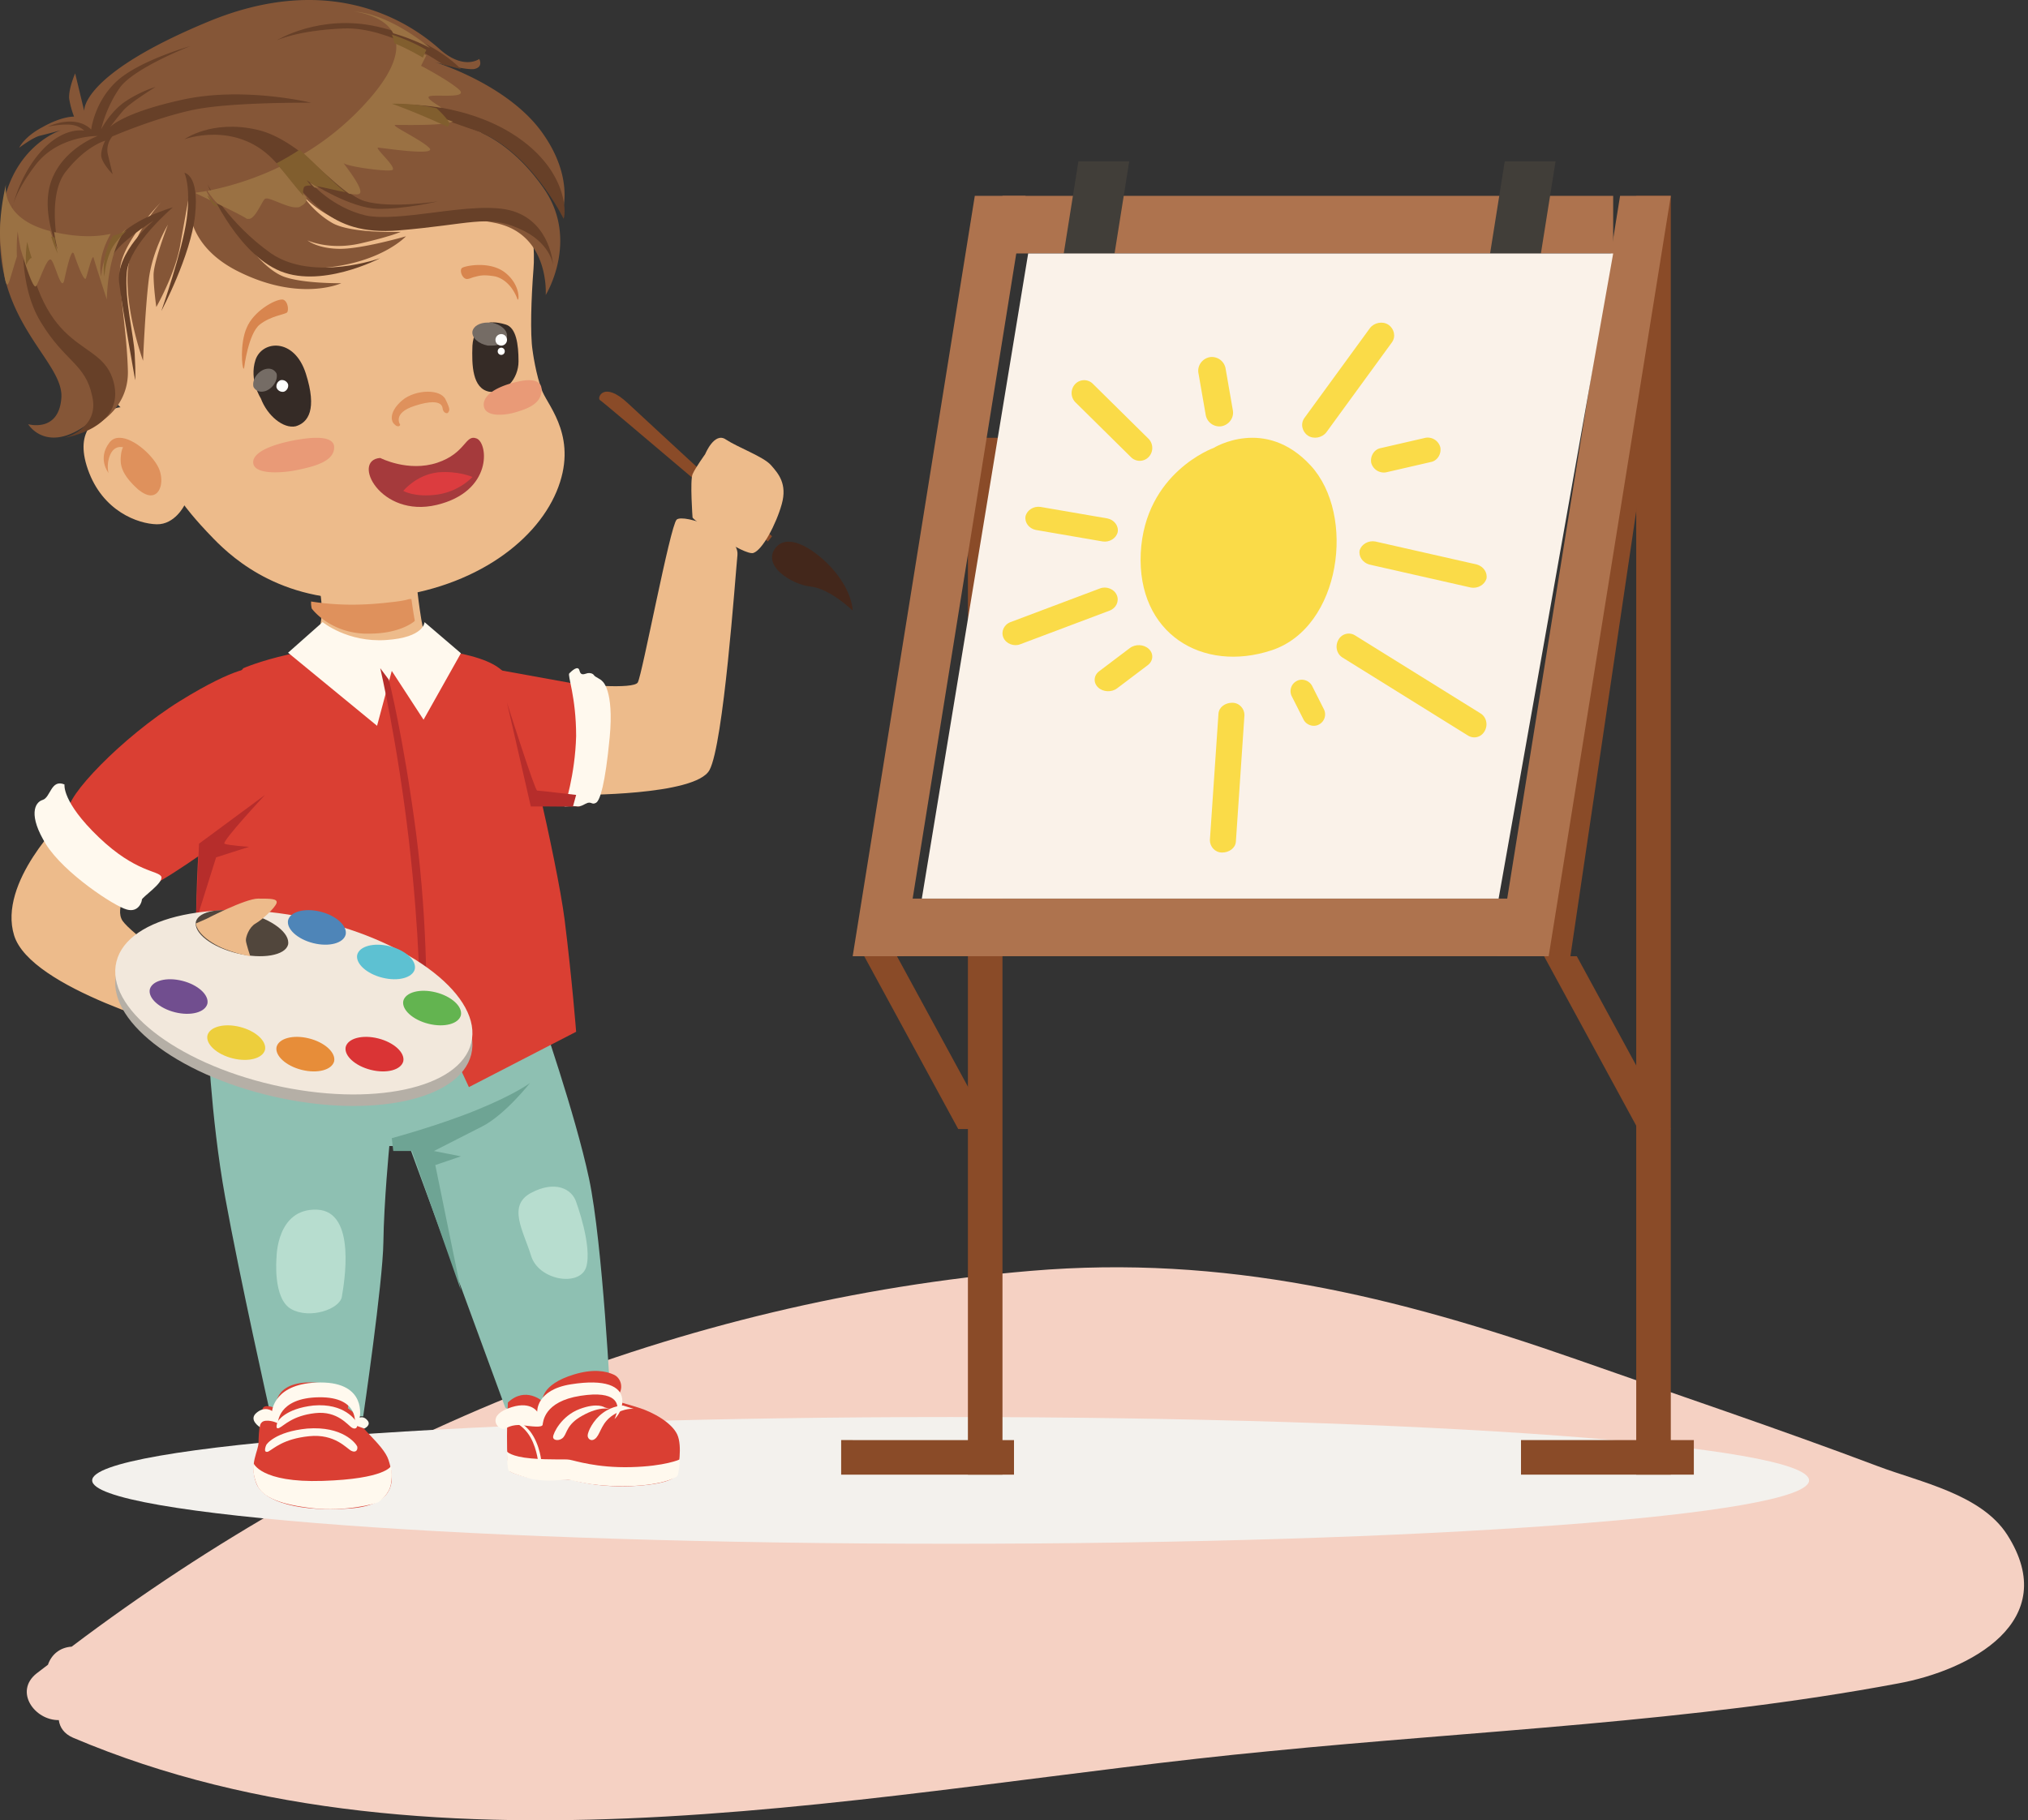 <svg xmlns="http://www.w3.org/2000/svg" width="176" height="158" viewBox="0 0 176 158"><rect x="0" y="0" width="176" height="158" fill="#333333" stroke="none"/><g><g><path fill="#f5d1c3" d="M174.196 133.218c-2.257-3.52-7.566-4.568-11.196-5.938-8.693-3.28-17.46-6.21-26.172-9.28-15.77-5.51-30.562-9.111-47.366-7.688-30.411 2.564-58.999 14.303-83.24 32.618-1.052.07-1.765.71-2.06 1.57-.324.253-.656.5-.98.748-1.984 1.57-.182 4.087 1.92 4.058.086.619.448 1.19 1.247 1.533C38.223 164.376 77 155.149 110.204 152c17.996-1.78 36.7-2.532 54.477-5.867 6.265-1.133 14.319-5.392 9.515-12.915"/></g><g><g><path fill="#edbb8b" d="M50 59.373s5 .51 5.352-.14c.377-.65 2.802-13.566 3.368-14.124.565-.558 5.464 1.115 5.28 3.067-.194 1.953-1.206 16.444-2.431 18.674C60.344 69.082 50.063 69 50.063 69L50 59.373"/></g><g><path fill="#da3f33" d="M42.441 58L51 59.55l-.45 9.152L50.333 70 40 69.922 42.441 58"/></g><g><path fill="#f3f1ed" d="M82.5 134C41.355 134 8 131.538 8 128.5s33.355-5.5 74.5-5.5 74.5 2.462 74.5 5.5-33.355 5.5-74.5 5.5"/></g><g><path fill="#8ec0b2" d="M18 89.318s.257 7.513 1.54 14.6c1.284 7.082 3.851 18.504 3.851 18.504s1.54.513 4.108.513h4.022s1.702-11.59 1.75-15.091c.047-3.5.517-8.367.517-8.367h1.727l8.329 22.69s1.156 1.11 4.792.768c3.68-.342 4.364-1.11 4.364-1.11s-.685-13.896-1.882-19.53c-1.199-5.635-4.279-14.45-4.279-14.45L30.751 83 18 89.318"/></g><g><path fill="#edbb8b" d="M27.318 56s.508-1.182.595-2.64C28 51.9 27.526 50 27.526 50l8.653.896s.401 3.878.821 4.58c.328.701 1 1.007 1 1.007s-1.722 2.03-2.244 2.371c-.522.34-6.325.004-6.69-.197C28.703 58.457 27 57 27 57l.318-1"/></g><g><path fill="#e4aa81" d="M27.068 52.868L27 52.218v.003c0 .211.058.429.068.646M36 54a45.95 45.95 0 0 1-.295-2L36 54"/></g><g><path fill="#df915c" d="M32.067 55h-.472c-3.053-.146-4.512-2.141-4.54-2.179-.055-.205-.055-.41-.055-.611 1.092.174 2.278.276 3.562.276.557 0 1.134-.02 1.728-.06a30.343 30.343 0 0 0 1.573-.147c.795-.078 1.358-.183 1.638-.279h.204c.07.518.174 1.238.295 1.893C36 53.907 34.795 55 32.067 55"/></g><g><path fill="#edbb8b" d="M46.218 30.409s.279 2.164.863 3.591c.585 1.36 3.128 4.106 1.221 8.663s-7.6 8.657-15.587 9.273c-7.986.616-12.402-3.359-14.153-5.15C16.812 45 16 43.864 16 43.864s-.827 1.68-2.4 1.644c-1.6-.035-4.694-1.114-5.97-4.752-1.277-3.638 1.019-4.488 1.68-4.951.69-.463 1.149-.452 1.149-.452s-7.802-7.058-4.752-17.605C8.757 7.201 23 1.933 34.654 6.865 46.262 11.798 46.5 20.791 46.3 23.334c-.2 2.543-.3 5.666-.082 7.075"/></g><g><path fill="#df915c" d="M13.09 43c-.29 0-.645-.149-1.09-.504-1.495-1.337-1.57-2.18-1.52-2.83.052-.666.2-.84.2-.84s-.09-.028-.223-.028c-.244 0-.635.097-.881.647-.38.848-.159 1.607-.159 1.607s-.987-1.243.076-2.63c.228-.296.507-.422.883-.422 1.27 0 3.077 1.688 3.472 2.812.37 1.052.047 2.188-.758 2.188"/></g><g><path fill="#df915c" d="M34.57 37c-.07 0-.17 0-.31-.146-.411-.32-.431-1.195.656-2.113.57-.481 1.446-.741 2.217-.741.697 0 1.308.213 1.53.665.468.953.337.95.22 1.158-.02.028-.058.044-.106.044-.132 0-.332-.12-.367-.431-.03-.268-.237-.521-.856-.521-.363 0-.869.085-1.554.31-2 .634-1.268 1.642-1.268 1.642s-.027.133-.162.133"/></g><g><path fill="#352b26" d="M42.521 28s-1.411.186-1.521 2c-.066 1.723 0 3.71 1.45 4 1.4.227 2.55-1.146 2.55-2.63 0-1.483-.2-2.936-1.117-3.203C43 27.899 42.52 28 42.52 28"/></g><g><path fill="#d8854e" d="M21.148 32c-.148 0-.343-2.17.254-3.532C22 27 23.85 26 24.457 26h.09c.453.13.528.935.368 1.116-.158.182-1.419.293-2.393 1.072-.974.812-1.326 3.69-1.326 3.69-.014.122-.03.122-.048.122"/></g><g><path fill="#d8854e" d="M44.948 26h-.034s-.482-1.612-1.914-2a5.517 5.517 0 0 0-.948-.101c-.4 0-.704.101-.946.158-.242.08-.422.16-.574.16a.37.37 0 0 1-.036-.003c-.402-.037-.644-.782-.395-.96.125-.09.747-.254 1.505-.254.743 0 1.617.158 2.28.702 1.22.997 1.172 2.298 1.062 2.298"/></g><g><path fill="#e99a77" d="M23.886 41c-1.142 0-2.086-.272-1.886-1.088.404-1.27 4-1.773 4-1.773.334-.051.9-.139 1.46-.139.771 0 1.54.167 1.54.826 0 1.174-1.552 1.63-3.198 1.969a9.878 9.878 0 0 1-1.916.205"/></g><g><path fill="#e99a77" d="M43.342 36c-.813 0-1.485-.271-1.342-1.086.289-1.268 2.889-1.774 2.889-1.774.208-.051.614-.14 1.014-.14.55 0 1.097.167 1.097.824 0 1.176-1.11 1.63-2.286 1.97a5.146 5.146 0 0 1-1.372.206"/></g><g><path fill="#756c65" d="M42.69 30h-.348c-.824-.155-1.421-.692-1.342-1.23.084-.46.636-.77 1.31-.77h.348c.825.155 1.421.692 1.342 1.23-.083.46-.636.77-1.31.77"/></g><g><path fill="#fffffe" d="M43 29.49a.5.5 0 1 1 .489.51.5.5 0 0 1-.489-.51"/></g><g><path fill="#fffffe" d="M43.196 30.494a.305.305 0 1 1 .609.013.305.305 0 0 1-.61-.013"/></g><g><path fill="#352b26" d="M22.635 34.578s-1.034-1.578-.463-3.334c.57-1.71 3.367-1.954 4.369 1.178 1.001 3.131.206 4.252-.87 4.578-1.074.24-2.472-.91-3.036-2.421"/></g><g><path fill="#756c65" d="M22.697 34a.768.768 0 0 1-.697-.42c-.12-.451.17-1.075.696-1.395a1.18 1.18 0 0 1 .607-.185c.298 0 .547.146.697.421.12.45-.17 1.074-.696 1.394a1.18 1.18 0 0 1-.607.185"/></g><g><path fill="#fffffe" d="M24 33.642a.566.566 0 0 1 .357-.642.565.565 0 0 1 .643.358.565.565 0 0 1-.358.642.566.566 0 0 1-.642-.358"/></g><g><path fill="#fffffe" d="M24.208 33.586a.303.303 0 0 1 .205-.377.305.305 0 1 1-.205.378"/></g><g><path fill="#a53a3c" d="M33 39.751s2.415 1.249 4.938.418c2.523-.837 2.425-2.511 3.43-2.107 1.004.405 1.403 4.599-3.462 5.764C33 45 30.46 39.928 33 39.751"/></g><g><path fill="#dc3c3f" d="M35 42.61s1.103-1.385 3-1.61c1.8-.148 3 .403 3 .403s-1.094 1.232-3 1.519c-2 .287-3-.311-3-.311"/></g><g><path fill="#855637" d="M16.46 16.685S15.441 21 20.757 23.602c5.317 2.626 8.863.981 8.863.981s-3.343.049-5.027-.583c-1.686-.662-3.233-2.943-3.233-2.943s2.347 2.672 7.105 2.154c4.759-.518 6.767-2.7 6.767-2.7s-3.799 1.1-5.743 1.088c-1.945-.014-2.805-.735-2.805-.735s1.872.89 4.603.264c2.713-.627 3.495-1.003 3.495-1.003s-4.324.17-5.96-.78C27.187 18.395 26.31 17 26.31 17s2.313 2.634 5.997 2.784c1.48.06 2.693-.156 4.018-.372 1.904-.322 3.86-.643 6.675-.055 4.737.983 4.36 6.251 4.36 6.251s2.949-4.768-.172-9.258c-3.121-4.49-6.488-5.227-6.488-5.227s2.63.524 5.35 3.517c2.722 2.993 2.679 4.036 2.679 4.036S50 15.569 47 11.436C44 7.305 37.773 5.4 37.773 5.4s2.476.667 3.332.6c.895-.154.484-.882.484-.882s-1.352 1.018-3.455-.872C36 2.356 29.197-2.737 18.054 1.887 6.91 6.511 7.31 9.635 7.31 9.635L6.523 6.37S5.95 7.65 6 8.546a7.89 7.89 0 0 0 .428 1.578s-1.006-.056-2.676.876c-1.67.867-2.087 1.824-2.087 1.824s1.195-.905 1.808-1.045A60.02 60.02 0 0 0 5.3 11.3S0 12.93 0 20.614c0 7.684 5.549 10.878 5.325 13.926-.224 3.047-2.88 2.28-2.88 2.28s1.3 2.18 4.256.569c2.955-1.651 2.972-3.778 2.972-3.778s-.162 1.521-.378 2.091c-.216.57-.749 1.037-.749 1.037s2.685-1.41 2.55-4.647c-.096-3.237-.651-6.028-.69-8.469-.04-2.44 3.594-6.097 3.594-6.097S11.112 20.532 11.062 24c-.062 3.446 1.353 7.315 1.353 7.315s.174-4.404.49-7.003c.315-2.598 1.667-4.802 1.667-4.802s-1.246 3.213-1.244 4.36c.002 1.13.238 2.779.238 2.779s1.625-2.86 2.058-5.295c.434-2.435.836-4.67.836-4.67"/></g><g><path fill="#674028" d="M7.916 11.241S8.193 8.794 10.184 7c1.992-1.773 6.334-3 6.334-3s-4.917 1.907-6.127 3.626c-1.21 1.72-1.613 3.6-1.613 3.6s.803-1.569 2.155-2.456c1.351-.886 2.569-1.224 2.569-1.224s-2.237 1.38-2.79 2.025a34.713 34.713 0 0 0-1.179 1.481s1.011-1.241 6.322-2.403C21.165 7.49 27 8.916 27 8.916s-7-.068-10.243.622c-3.26.69-7.005 2.3-7.005 2.3s-.609.659-.385 1.588l.408 1.694s-1.018-1.036-.994-1.675c.023-.64.352-1.234.352-1.234s-1.665.44-3.427 2.69C3.945 17.15 5.172 22 5.172 22s-1.73-3.505-.713-6.313c1.016-2.81 4.025-3.885 4.025-3.885s-3.43-.058-5.395 2.508C1.123 16.875 1 18.326 1 18.326s.554-2.934 2.538-5.157c1.983-2.224 3.772-1.827 3.772-1.827s-.458-.51-1.387-.528C5 10.797 4.15 11 4.15 11s2.322-1.15 3.767.241"/></g><g><path fill="#674028" d="M38.452 5.606S33.83 2.302 29.805 2.47C25.782 2.637 24 3.51 24 3.51s3.731-2.326 8.73-1.202C37.73 3.431 40 6 40 6l-1.548-.394"/></g><g><path fill="#674028" d="M2.074 20s-.578 4.661 1.492 8C5.636 31.41 7.42 31.573 8 34.385 8.674 37.197 5.61 38 5.61 38s5.323-.818 4.246-4.857C8.78 29.103 3.654 31.283 2.074 20"/></g><g><path fill="#674028" d="M15 18s-3.774 3.189-4 5.644c-.192 2.455.602 5.356.693 7.116.092 1.735.041 2.24.041 2.24s-1.053-5.821-1.392-8.447c-.342-2.625 3.012-5.424 3.012-5.424S10.347 21 9.708 22.291c-.638 1.264-.622 2.15-.622 2.15s-.47-1.324.783-3.347C11.12 19.07 15 18 15 18"/></g><g><path fill="#674028" d="M16 15s1.31.154.93 3.68C16.552 22.206 14 27 14 27s1.828-5.213 2.204-8c.376-2.887-.204-4-.204-4"/></g><g><path fill="#674028" d="M18 16s2.274 5.583 6 7.39c3.69 1.808 9-.982 9-.982s-5.795 2.085-9.467-.408C19.86 19.416 18 16 18 16"/></g><g><path fill="#674028" d="M16 12.091s4.342-1.618 7.626 1.68c3.282 3.299 4.76 6.734 10.954 6.229 6.193-.515 7.689-1.384 10.42-.182C47.782 21 48 23 48 23s-.201-3.612-3.43-4.658c-1.704-.553-4.368-.223-6.936.107-2.297.295-4.517.551-5.904.253C28.794 18 27 15.877 27 15.877s3.43 2.203 5.785 2.247c2.353.045 5.215-.646 5.215-.646s-4.072.647-6.336-.016c-2.264-.664-5.446-5.317-9.375-6.207-3.93-.89-6.289.836-6.289.836"/></g><g><path fill="#674028" d="M48.918 19S46 13 41.3 11.347C36.616 9.649 34 9 34 9s5.896-.284 10.505 2.64c4.609 2.925 4.667 6.656 4.413 7.36"/></g><g><path fill="#9a7143" d="M27.297 16.277c-.297-.277-.416-.435-.416-.435s.3.158.783.472a5.528 5.528 0 0 0-.367-.037zm2.992.532c-1.16-.809-2.506-2.195-4.022-3.4a23.634 23.634 0 0 0 5.583-4.586c2.15-2.39 2.696-4.057 2.51-5.217 1.034.394 1.949.838 2.64 1.2l-.46.904S39 7 39.867 7.802c.452.453-.328.505-1.16.505l-.37-.002A21.42 21.42 0 0 0 38 8.303c-.433 0-.76.015-.803.103-.09.185.498.528 1.136.952a23.522 23.522 0 0 0-3.6-.295c-.296 0-.46.008-.46.008s1.782.419 5.04 1.48c-.554.26-2.313.298-3.572.298a94.3 94.3 0 0 1-1.228-.006c-.095 0-.164 0-.201.002-.465.03 2.193 1.25 2.94 1.99.25.247-.113.33-.721.33-1.223 0-3.44-.335-3.707-.35h-.007c-.365 0 1.788 1.835 1.183 1.96a2.353 2.353 0 0 1-.348.022c-1.023 0-3.536-.383-3.803-.624-.014-.013-.023-.02-.026-.02-.063 0 2.009 2.494 1.308 2.693a.842.842 0 0 1-.23.025 4.16 4.16 0 0 1-.612-.062zM17 16.782v-.062c.154-.018.468-.06.913-.142.087.215.285.52.507.883-.644-.31-1.196-.573-1.42-.68zM37.318 4.16a18.115 18.115 0 0 0-3.195-1.274C33.273 1.247 30.697 1 30.697 1c3.221.212 6.59 3.127 6.62 3.16M21.596 19h-.168c-.319-.235-1.497-.812-2.573-1.33-.405-.464-.7-.848-.854-1.102a26.085 26.085 0 0 0 6.253-2.08c.831.912 1.564 1.81 2.333 2.61.028.288.023.54-.475.793C26 18 25.846 18 25.688 18c-.424 0-.948-.21-1.422-.396-.474-.188-.896-.375-1.114-.375a.685.685 0 0 0-.152.023c-.259.19-.833 1.748-1.405 1.748"/></g><g><path fill="#815e2e" d="M36.696 5a21.627 21.627 0 0 0-2.475-1.251A2.65 2.65 0 0 0 34 3c1.209.398 2.206.87 3 1.327L36.696 5"/></g><g><path fill="#815e2e" d="M17.585 16.552l-.17-.083.17-.02v.103"/></g><g><path fill="#815e2e" d="M19 18l-.462-.19c-.235-.33-.416-.606-.538-.81h.059c.196.23.51.58.941 1"/></g><g><path fill="#815e2e" d="M26.32 17c-.765-.866-1.493-1.84-2.32-2.83.653-.341 1.324-.729 2-1.17 1.509 1.307 2.846 2.809 4 3.688-.361-.062-.788-.16-1.221-.258-.484-.11-.976-.22-1.388-.279-.48-.3-.779-.513-.779-.513s.143.188.388.473c0-.004-.088-.006-.14-.006-.263 0-.444.051-.493.181-.1.265-.066.498-.047.714"/></g><g><path fill="#815e2e" d="M38.83 11C35.708 9.574 34 9 34 9h.441c.636 0 1.907.053 3.45.398.376.352.77.745 1.042 1.156.123.186.067.332-.103.446"/></g><g><path fill="#9a7143" d="M9.27 26s-1.042-3.205-1.143-3.613c-.01-.044-.025-.064-.042-.064-.142 0-.48 1.38-.617 1.807-.016.05-.038.072-.064.072-.233 0-.829-1.697-1-2.202-.024 0-.052-.072-.083-.072-.208 0-.539 1.428-.743 2.38-.043.196-.095.278-.154.278-.27 0-.683-1.696-.97-2.021-.027-.032-.057-.046-.088-.046-.366 0-.975 1.983-1.241 2.319-.015.02-.033.028-.051.028-.332 0-1.161-2.866-1.277-3.21-.096-.49-.185-1.01-.266-1.561 0 0-.115.905-.066 2.184-.209.628-.465 1.558-.653 2.117-.069.202-.128.296-.181.296-.206 0-.333-1.365-.563-3.31C-.224 18.928.52 16 .52 16s-.105.564.145 1.292c-.112.358-.129.545-.129.545s.039-.2.132-.536c.332.933 1.234 2.134 3.698 2.76.297.939.634 1.6.634 1.6s-.173-.661-.3-1.519c1.133.262 2.116.359 2.945.359a9.13 9.13 0 0 0 1.966-.202 3.858 3.858 0 0 0-.077.133C8.342 22.62 8.79 24 8.79 24s-.016-.907.592-2.273c.26-.585.932-1.295 1.618-1.916C9.297 21.823 9.27 26 9.27 26"/></g><g><path fill="#815e2e" d="M1 18.499s0-.17.116-.499h.002C1 18.316 1 18.499 1 18.499M5 22s-.291-.586-.558-1.465c.102.027.201.051.3.075C4.856 21.436 5 22 5 22"/></g><g><path fill="#815e2e" d="M2.259 23c-.074-1.183.1-2 .1-2 .12.505.256 1 .4 1.43v-.001c-.012-.022-.03-.033-.048-.033-.094 0-.26.25-.452.604"/></g><g><path fill="#815e2e" d="M9.072 24s-.39-1.35.65-3.414l.066-.126C10.573 20.273 11 20 11 20c-.598.586-1.185 1.256-1.412 1.808-.53 1.29-.516 2.192-.516 2.192"/></g><g><path fill="#da3f33" d="M21.119 58s5.744-2.535 14.02-1.898c8.275.638 8.808 2.211 9.38 3.614.573 1.403 3.805 14.879 4.481 20.108.65 5.229 1 9.735 1 9.735l-9.306 4.804-3.606-7.78L34.699 95S28.28 94.873 24 93.47c-4.34-1.403-6.77-3.189-6.77-3.189S15.581 64.256 21.118 58"/></g><g><path fill="#fff9ee" d="M28 54s2.158 1.777 5.5 1.556c3.342-.22 3.342-1.556 3.342-1.556L40 56.702l-3.242 5.77L34 58.235 32.723 63 25 56.656 28 54"/></g><g><path fill="#b62d2b" d="M33 58s1.485 6.382 2.48 14.906c.985 8.46.941 13.983.941 13.983L37 88s.19-7.253-.889-15.683C35 63.888 33.747 59 33.747 59L33 58"/></g><g><path fill="#6ea494" d="M34.13 99.909L34 98.794s4-1.072 7.405-2.46C44.791 94.946 46 94 46 94s-2.177 2.776-4.171 3.785c-1.995 1.01-4.172 2.124-4.172 2.124l2.343.462-2.222.758L40 112l-4.243-12.091H34.13"/></g><g><path fill="#b7ddcf" d="M24 109.134s0-4.267 3.513-4.134c3.487.14 2.33 6.493 2.154 7.56-.176 1.068-2.769 1.976-4.395 1.068-1.625-.908-1.272-4.494-1.272-4.494"/></g><g><path fill="#b7ddcf" d="M50 104.324s1.433 3.863.868 5.676c-.565 1.72-4.127 1.146-4.779-1-.651-2.129-2.089-4.348 0-5.457 2.085-1.11 3.54-.353 3.911.78"/></g><g><path fill="#da3f33" d="M22 58s-1.343-.27-6.393 2.855C10.555 64 5.533 69.318 6 70.36 6.537 71.4 11.811 77 12.69 77c.879 0 6.404-4 6.404-4L22 58"/></g><g><path fill="#b62d2b" d="M17.271 73.234L23 69s-3.808 4.083-3.517 4.234c.292.15 2.137.27 2.137.27l-2.865.916L17 80l.271-6.766"/></g><g><path fill="#edbb8b" d="M11.288 76.847s-1.392 1.97-.65 3.084C11.381 81 16 84.398 16.822 84.14c.844-.258 2.003-.419 3.498-.547 1.495-.128 4.68 1.07 4.68 1.67 0 .6-1.128.558-1.907.215-.78-.343-2.426-.13-2.426-.13s1.928.114 2.62.379c.713.273 1.408.672 1.56 1.036.153.364 0 .727-.65.642-.65-.086-1.927-.514-2.274-.535-.346-.021-1.321 0-1.321 0s1.906.282 2.556.547c.65.266 1.19.583 1.278.91.086.363-.802.673-1.235.535-.433-.13-.975-.344-1.69-.407-.714-.065-1.775-.193-1.646-.065.135.128 1.019.086 1.971.3.953.214 1.164.429 1.164.75 0 .32-1.77.481-2.68.56-.91 0-2.382.114-3.514-.271-1.132-.386-14.15-3.907-15.58-8.533C-.203 76.57 5.6 71 5.6 71l5.69 5.847"/></g><g><path fill="#fff9ee" d="M5.598 68.092s-.255 1.485 2.967 4.573c3.221 3.087 5.198 2.89 5.435 3.433.202.542-1.688 1.784-1.688 1.997 0 .212-.312 1.135-1.312.851-1.069-.284-5.41-3.13-7-5.647-1.562-2.516-1-3.651-.302-3.864.7-.213.719-1.833 1.9-1.343"/></g><g><path fill="#da3f33" d="M44.079 121.735s-.285 5.74.227 6.015c.512.25 1.963.73 3.286.684 1.322-.046 2.005.003 2.005.003s1.963.682 5.163.563c3.24-.155 3.926-.748 4.011-1.114.086-.365.47-2.373 0-3.377-.47-1.004-2.048-1.918-3.37-2.328-1.324-.411-1.964-.571-1.964-.571l.354-.725c.283-.58.049-1.298-.512-1.559-.69-.326-1.804-.527-3.469-.021-2.942.894-2.73 2.328-2.73 2.328s-1.466-1.336-3.001.102"/></g><g><path fill="#fff9ee" d="M44 126s.348.441 2.096.592c1.747.151 2.904.037 3.332.113.474.076 2.336.719 5.326.643 2.988-.076 4.246-.671 4.246-.671s-.081 1.266-.212 1.436c-.13.17-1.512.887-4.726.887s-4.47-.594-4.863-.575c-.391.019-1.856.233-3.199-.081-1.249-.344-1.695-.545-1.837-.681C44 127.527 44 126 44 126"/></g><g><path fill="#fff9ee" d="M43.87 124s.577-.402 1.447-.29c.87.112 1.683.213 1.773-.022.049-.235.08-2.034 3.289-2.532 3.207-.498 3.259.787 3.19 1.237-.067.45-.241.782-.241.782s.774-.653.672-1.746c-.124-1.092-1.43-1.75-4.46-1.269-3.03.482-2.917 2.377-2.917 2.377s-.623-1.043-2.563-.273c-1.902.736-.781 1.994-.19 1.736"/></g><g><path fill="#fff9ee" d="M52.465 122.16s-.592-.443-2.161.144c-1.57.588-2.304 2.097-2.304 2.431 0 .333.609.373.912 0 .304-.372.294-1.12 1.608-1.843C52.09 122 53 122.31 53 122.31l-.535-.148"/></g><g><path fill="#fff9ee" d="M54.073 122s-.887 0-1.75.64c-.865.633-1.323 1.646-1.323 1.972 0 .326.39.597.763.163.373-.435.47-1.32 1.457-1.954.987-.635 1.78-.529 1.78-.529l-.927-.292"/></g><g><path fill="#fff9ee" d="M44 123s1 .054 2 1.233c.902 1.178 1 2.767 1 2.767l-.293-.09s-.157-1.552-.939-2.552c-.768-1-1.768-1.143-1.768-1.143V123"/></g><g><path fill="#da3f33" d="M30.896 122.758l-.705-.522s.594-2.095-2.985-2.236c-3.578-.13-3.273 2.236-3.273 2.236s-.933-.407-1.121 0c-.208.408-.374 2.175-.374 2.945 0 .819-.829 1.819-.207 3.533.622 1.72 3.939 2.536 8.168 2.219 4.228-.318 3.772-2.808 3.317-4.212-.457-1.405-2.939-3.06-2.82-3.963"/></g><g><path fill="#fff9ee" d="M22 127s.611 1.715 6 1.543c5.432-.17 5.92-1.274 5.92-1.274s.18.731 0 1.593c-.178.88-.92 1.384-1.062 1.519-.19.135-2.911.857-5.692.539-2.78-.318-4.375-.92-4.853-2.022C21.835 127.821 22 127 22 127"/></g><g><path fill="#fff9ee" d="M31.614 124l-.83-.301s.5-2.458-3.095-2.414c-3.596.044-3.573 2.259-3.573 2.259s-.5-.266-1.046-.222c-.547.044-.515.555-.515.555s-1.01-.63-.305-1.235c.75-.642 1.365-.162 1.365-.162s.16-2.48 4.21-2.48 3.39 3.056 3.39 3.056.342-.177.683.244c.341.42-.284.7-.284.7"/></g><g><path fill="#fff9ee" d="M24.089 123.427c-.001-.052.663-1.162 3.117-1.427 2.677-.228 3.684 1.28 3.794 1.551.062.273-.08.585-.44.386-.362-.199-1.248-1.502-3.213-1.276-1.965.226-2.667 1.063-3.103 1.277-.436.214-.155-.51-.155-.51"/></g><g><path fill="#fff9ee" d="M23.102 125.438c0-.052.76-1.166 3.565-1.438 3.06-.233 4.208 1.277 4.333 1.55.07.273-.091.586-.504.387-.413-.2-1.423-1.504-3.669-1.273-2.247.23-3.05 1.07-3.548 1.336-.498.166-.177-.562-.177-.562"/></g><g><path fill="#fff9ee" d="M52.274 59.13s1.027.751.638 4.87c-.39 4.088-.84 5.481-1.182 5.68-.342.198-.383-.084-.73.01-.273.092-.5.31-.865.31C49.77 69.939 49 70 49 70s.91-2.707 1-6.111c0-3.404-.77-5.269-.593-5.442.179-.174.76-.755.886-.236.126.52.489.253.707.22.178-.034.446.014.552.182.106.167.545.302.722.518"/></g><g><path fill="#b5afa6" d="M10.105 84.468c-.989 3.964 5.102 8.757 13.605 10.708 8.502 1.95 16.196.319 17.185-3.644.989-3.964-5.102-8.757-13.605-10.708-8.502-1.95-16.196-.319-17.185 3.644"/></g><g><path fill="#f2e8dc" d="M10.105 83.468c-.989 3.963 5.102 8.758 13.605 10.708 8.502 1.95 16.196.32 17.185-3.644.989-3.963-5.102-8.757-13.605-10.708-8.502-1.95-16.196-.32-17.185 3.644"/></g><g><path fill="#51463c" d="M17 80c-.206 1 1.39 2.219 3.587 2.751 2.197.533 4.163.181 4.413-.751.207-1-1.39-2.219-3.586-2.751-2.197-.534-4.163-.181-4.414.751"/></g><g><path fill="#edbb8b" d="M17.92 79.753S21.29 78 22.397 78s1.717 0 1.603.395c-.149.434-1.25 1.442-1.821 1.767-.571.324-.863 1.184-.838 1.482.024.297.378 1.356.378 1.356s-1.94-.299-3.31-1.182C17 80.936 17 80.157 17 80.157l.92-.404"/></g><g><path fill="#4e85b8" d="M25 79.881c-.153.755.817 1.644 2.187 1.985 1.37.342 2.62.007 2.813-.747.153-.754-.817-1.643-2.187-1.985-1.37-.342-2.62-.007-2.813.747"/></g><g><path fill="#5dc1d2" d="M31 82.881c-.154.755.816 1.644 2.186 1.985 1.37.342 2.62.007 2.814-.747.153-.754-.817-1.643-2.186-1.985-1.37-.342-2.62-.007-2.814.747"/></g><g><path fill="#63b450" d="M35 86.881c-.153.755.817 1.643 2.187 1.985 1.37.342 2.62.008 2.813-.747.153-.755-.817-1.643-2.187-1.985-1.37-.342-2.62-.007-2.813.747"/></g><g><path fill="#da3435" d="M30 90.881c-.153.754.817 1.643 2.187 1.985 1.37.342 2.62.007 2.813-.747.153-.754-.817-1.643-2.187-1.985-1.37-.342-2.62-.007-2.813.747"/></g><g><path fill="#e78d39" d="M24 90.88c-.153.755.817 1.644 2.187 1.986 1.37.342 2.62.007 2.813-.747.153-.755-.817-1.644-2.187-1.985-1.37-.342-2.62-.008-2.813.747"/></g><g><path fill="#edce3c" d="M18 89.881c-.153.755.817 1.643 2.187 1.985 1.37.342 2.62.007 2.813-.747.153-.755-.817-1.644-2.187-1.985-1.37-.342-2.62-.008-2.813.747"/></g><g><path fill="#714e8f" d="M13 85.88c-.153.756.817 1.644 2.187 1.986 1.37.342 2.62.007 2.813-.747.153-.755-.817-1.643-2.187-1.985-1.37-.342-2.62-.008-2.813.747"/></g><g><path fill="#8a4b28" d="M66.644 47c-.22-.11-14.286-12.12-14.574-12.27-.289-.152.279-1.73 2.418.27C56.628 37 67 46.548 67 46.548l-.356.452"/></g><g><path fill="#43271b" d="M74 53s-1.949-1.9-3.642-2.084c-1.693-.184-4.303-1.86-3.011-3.41 1.29-1.506 4.18.805 5.404 2.494C74 51.683 74 53 74 53"/></g><g><path fill="#edbb8b" d="M60.104 44.928s-.234-3.22 0-3.764c.233-.545 1.094-1.741 1.094-1.741S62 37.447 63 38.153c1.081.705 3.259 1.483 3.91 2.223.651.74 1.423 1.624.937 3.375-.484 1.741-1.678 4-2.473 4.249-.796.221-4.922-2.602-5.27-3.072"/></g><g><path fill="#8a4b28" d="M143 37.61L136.289 83H130l11.536-54L143 32.124v5.487"/></g><g><path fill="#8a4b28" d="M142 128h3V17h-3z"/></g><g><path fill="#8a4b28" d="M84 128h3V38h-3z"/></g><g><path fill="#ae734e" d="M130 83h4.402L145 17h-4.402L130 83"/></g><g><path fill="#ae734e" d="M74 83h4.402L89 17h-4.402L74 83"/></g><g><path fill="#ae734e" d="M87 22h53v-5H87z"/></g><g><path fill="#ae734e" d="M78 83h53v-5H78z"/></g><g><path fill="#413e39" d="M129 24h4.41L135 14h-4.41L129 24"/></g><g><path fill="#413e39" d="M92 24h4.41L98 14h-4.41L92 24"/></g><g><path fill="#faf2e9" d="M140 22H89.23L80 78h50.057L140 22"/></g><g><path fill="#8a4b28" d="M142.158 98H145l-8.158-15H134l8.158 15"/></g><g><path fill="#8a4b28" d="M83.159 98H86l-8.158-15H75l8.159 15"/></g><g><path fill="#8a4b28" d="M132 128h15v-3h-15z"/></g><g><path fill="#8a4b28" d="M73 128h15v-3H73z"/></g><g><path fill="#fadb48" d="M98.158 39.688l-4.824-4.765a1.139 1.139 0 0 1-.03-1.58 1.068 1.068 0 0 1 1.538-.031l4.824 4.765c.433.428.447 1.136.03 1.58a1.068 1.068 0 0 1-1.538.031"/></g><g><path fill="#fadb48" d="M87.083 55.354c-.233-.53.043-1.136.614-1.354l7.764-2.923c.539-.216 1.224.04 1.456.57.233.53-.043 1.135-.614 1.353l-7.764 2.924c-.539.215-1.223-.04-1.456-.57"/></g><g><path fill="#fadb48" d="M95.703 47l-5.812-1c-.593-.123-.984-.645-.891-1.187.131-.542.703-.898 1.297-.813l5.812 1c.594.122.984.645.891 1.186-.132.542-.703.899-1.297.814"/></g><g><path fill="#fadb48" d="M104.635 36L104 32.345c-.09-.631.35-1.226 1-1.345a1.208 1.208 0 0 1 1.365 1l.635 3.656c.09.63-.35 1.225-1 1.344a1.208 1.208 0 0 1-1.365-1"/></g><g><path fill="#fadb48" d="M113.498 37.805c-.498-.345-.656-1.028-.293-1.527l5.69-7.805c.363-.473 1.105-.623 1.607-.278.498.345.656 1.029.292 1.527l-5.689 7.805c-.363.473-1.105.623-1.607.278"/></g><g><path fill="#fadb48" d="M119 40.166c-.1-.575.258-1.166.828-1.27l3.887-.896a1.133 1.133 0 0 1 1.285.834c.101.575-.258 1.166-.827 1.27l-3.888.896a1.134 1.134 0 0 1-1.285-.834"/></g><g><path fill="#fadb48" d="M127.651 51l-8.827-2c-.582-.176-.937-.715-.824-1.247.178-.532.767-.856 1.349-.753l8.827 2c.582.175.937.714.824 1.247-.178.532-.767.856-1.349.753"/></g><g><path fill="#fadb48" d="M95.296 59.666c-.43-.41-.386-1.039.097-1.403l2.662-2.012c.482-.365 1.221-.328 1.65.083.429.41.385 1.039-.098 1.403l-2.662 2.012c-.482.365-1.22.327-1.65-.083"/></g><g><path fill="#fadb48" d="M106.06 74c-.621 0-1.06-.514-1.06-1.07l.745-10.982c.037-.556.572-.948 1.195-.948.622 0 1.06.514 1.06 1.07l-.744 10.982c-.037.556-.573.948-1.195.948"/></g><g><path fill="#fadb48" d="M113.126 62.456l-1.02-2.019a.99.99 0 0 1 .438-1.33c.456-.247 1.083-.051 1.33.437l1.02 2.019a.992.992 0 0 1-.438 1.33c-.456.247-1.083.052-1.33-.437"/></g><g><path fill="#fadb48" d="M127.396 63.845l-10.873-6.762c-.523-.314-.674-1-.375-1.533a1.02 1.02 0 0 1 1.456-.394l10.873 6.761c.523.314.674 1 .375 1.532-.299.551-.95.71-1.456.396"/></g><g><path fill="#fadb48" d="M105.33 38.878S99.362 41 99 48c-.332 7 5.356 10.434 11.369 8.442 6.01-1.992 7.331-11.746 3.373-16.039-3.958-4.293-8.412-1.525-8.412-1.525"/></g><g><path fill="#b62d2b" d="M46.066 70L44 61s2.42 7.623 2.614 7.623C46.808 68.623 50 69 50 69l-.274 1h-3.66"/></g></g></g></svg>